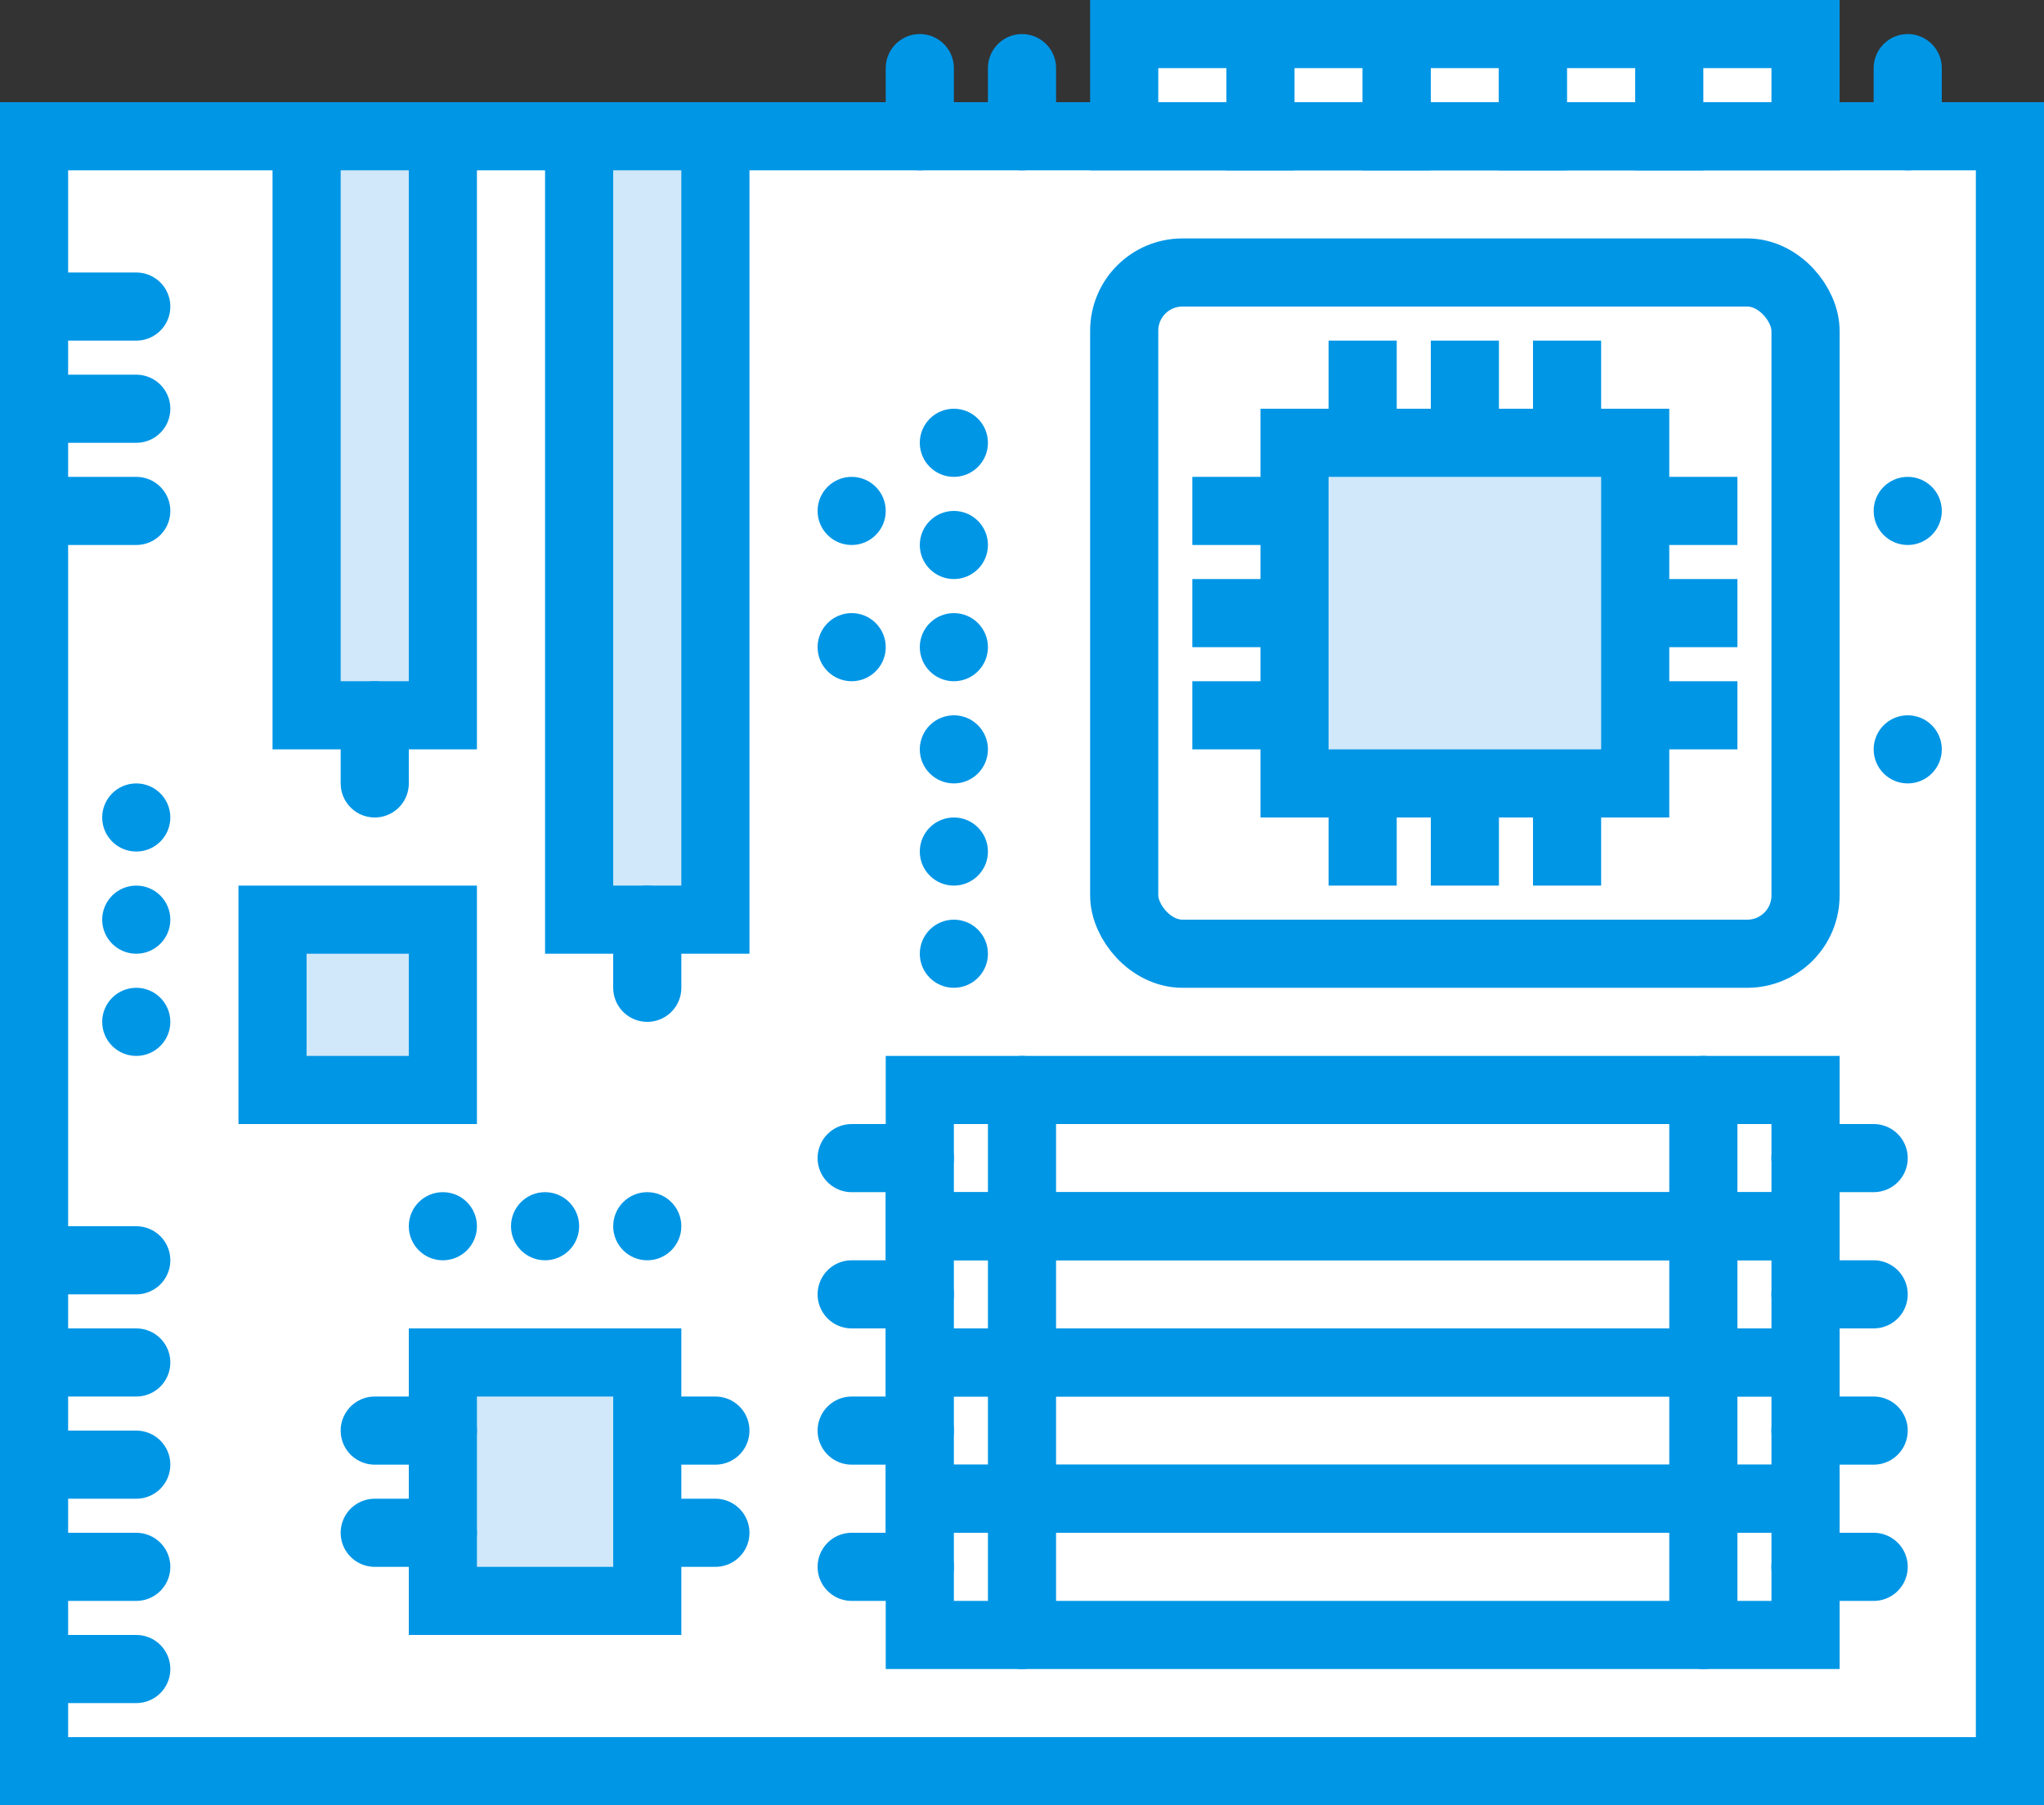 <svg id="Layer_1" data-name="Layer 1" xmlns="http://www.w3.org/2000/svg" viewBox="0 0 60 53"><rect x="0" y="0" width="60" height="53" fill="#333333" stroke="none"/><defs><style>.cls-1{fill:#fff;}.cls-1,.cls-3,.cls-4,.cls-5,.cls-6{stroke:#0096e6;stroke-miterlimit:10;stroke-width:2px;}.cls-2{fill:#0096e6;}.cls-3,.cls-5{fill:none;}.cls-4,.cls-6{fill:#d0e8f9;}.cls-5,.cls-6{stroke-linecap:round;}</style></defs><title>media-processing-icon</title><rect class="cls-1" x="1" y="4" width="58" height="48"/><circle class="cls-2" cx="28" cy="22" r="1"/><circle class="cls-2" cx="28" cy="25" r="1"/><circle class="cls-2" cx="28" cy="28" r="1"/><circle class="cls-2" cx="28" cy="13" r="1"/><circle class="cls-2" cx="25" cy="15" r="1"/><circle class="cls-2" cx="25" cy="19" r="1"/><circle class="cls-2" cx="56" cy="15" r="1"/><circle class="cls-2" cx="56" cy="22" r="1"/><circle class="cls-2" cx="19" cy="36" r="1"/><circle class="cls-2" cx="16" cy="36" r="1"/><circle class="cls-2" cx="13" cy="36" r="1"/><circle class="cls-2" cx="4" cy="24" r="1"/><circle class="cls-2" cx="4" cy="27" r="1"/><circle class="cls-2" cx="4" cy="30" r="1"/><circle class="cls-2" cx="28" cy="16" r="1"/><circle class="cls-2" cx="28" cy="19" r="1"/><rect class="cls-1" x="33" y="8" width="20" height="20" rx="1.71" ry="1.71"/><rect class="cls-1" x="33" y="1" width="4" height="3"/><rect class="cls-1" x="37" y="1" width="4" height="3"/><rect class="cls-1" x="41" y="1" width="4" height="3"/><rect class="cls-1" x="45" y="1" width="4" height="3"/><rect class="cls-1" x="49" y="1" width="4" height="3"/><rect class="cls-3" x="27" y="44" width="26" height="4"/><rect class="cls-3" x="27" y="40" width="26" height="4"/><rect class="cls-3" x="27" y="36" width="26" height="4"/><rect class="cls-3" x="27" y="32" width="26" height="4"/><rect class="cls-4" x="27.5" y="36.5" width="23" height="4" transform="translate(57.5 -23.5) rotate(90)"/><rect class="cls-4" x="22.5" y="33.5" width="17" height="4" transform="translate(46.5 -18.5) rotate(90)"/><line class="cls-5" x1="27" y1="34" x2="25" y2="34"/><line class="cls-5" x1="27" y1="38" x2="25" y2="38"/><line class="cls-5" x1="55" y1="34" x2="53" y2="34"/><line class="cls-5" x1="55" y1="38" x2="53" y2="38"/><line class="cls-5" x1="27" y1="42" x2="25" y2="42"/><line class="cls-5" x1="27" y1="46" x2="25" y2="46"/><line class="cls-5" x1="55" y1="42" x2="53" y2="42"/><line class="cls-5" x1="55" y1="46" x2="53" y2="46"/><line class="cls-5" x1="30" y1="32" x2="30" y2="48"/><line class="cls-5" x1="50" y1="32" x2="50" y2="48"/><rect class="cls-6" x="13" y="40" width="6" height="7"/><line class="cls-5" x1="19" y1="42" x2="21" y2="42"/><line class="cls-5" x1="19" y1="45" x2="21" y2="45"/><line class="cls-5" x1="11" y1="42" x2="13" y2="42"/><line class="cls-5" x1="11" y1="45" x2="13" y2="45"/><line class="cls-5" x1="1" y1="37" x2="4" y2="37"/><line class="cls-5" x1="1" y1="40" x2="4" y2="40"/><line class="cls-5" x1="1" y1="43" x2="4" y2="43"/><line class="cls-5" x1="1" y1="46" x2="4" y2="46"/><line class="cls-5" x1="1" y1="49" x2="4" y2="49"/><line class="cls-5" x1="30" y1="4" x2="30" y2="2"/><line class="cls-5" x1="27" y1="4" x2="27" y2="2"/><line class="cls-5" x1="56" y1="4" x2="56" y2="2"/><line class="cls-5" x1="11" y1="21" x2="11" y2="23"/><line class="cls-5" x1="19" y1="27" x2="19" y2="29"/><line class="cls-5" x1="1" y1="9" x2="4" y2="9"/><line class="cls-5" x1="1" y1="12" x2="4" y2="12"/><line class="cls-5" x1="1" y1="15" x2="4" y2="15"/><rect class="cls-6" x="8" y="27" width="5" height="5"/><rect class="cls-4" x="38" y="13" width="10" height="10"/><line class="cls-3" x1="40" y1="13" x2="40" y2="10"/><line class="cls-3" x1="43" y1="13" x2="43" y2="10"/><line class="cls-3" x1="46" y1="13" x2="46" y2="10"/><line class="cls-3" x1="40" y1="26" x2="40" y2="23"/><line class="cls-3" x1="43" y1="26" x2="43" y2="23"/><line class="cls-3" x1="46" y1="26" x2="46" y2="23"/><line class="cls-3" x1="48" y1="15" x2="51" y2="15"/><line class="cls-3" x1="48" y1="18" x2="51" y2="18"/><line class="cls-3" x1="48" y1="21" x2="51" y2="21"/><line class="cls-3" x1="35" y1="15" x2="38" y2="15"/><line class="cls-3" x1="35" y1="18" x2="38" y2="18"/><line class="cls-3" x1="35" y1="21" x2="38" y2="21"/></svg>